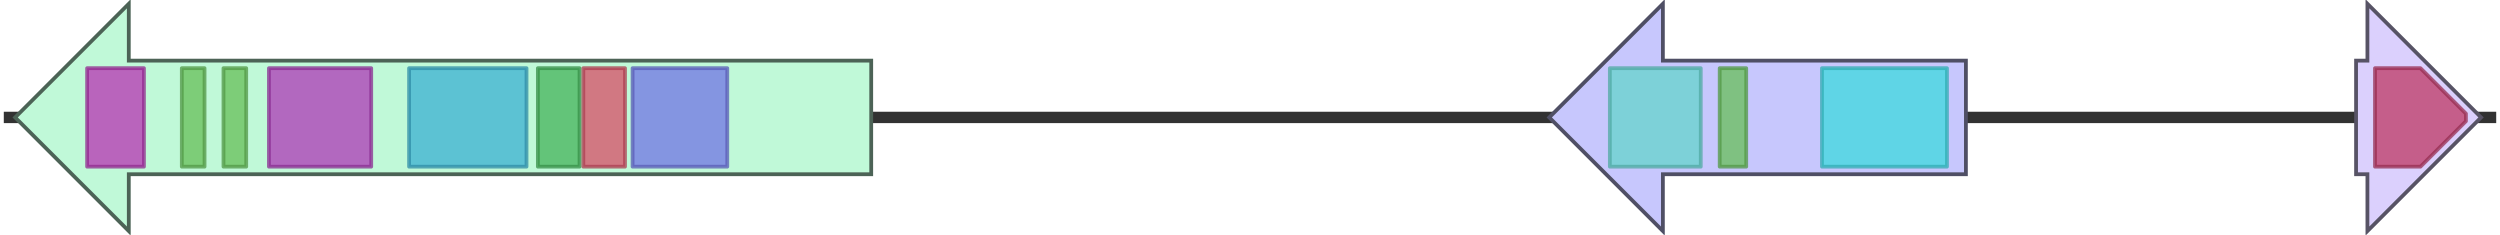 <svg version="1.1" baseProfile="full" xmlns="http://www.w3.org/2000/svg" width="660" height="62">
	<line x1="1" y1="31" x2="659" y2="31" style="stroke:rgb(50,50,50); stroke-width:3 "/>
	<g>
		<title>stbA</title>
		<polygon class="stbA" points="230,16 34,16 34,1 4,31 34,61 34,46 230,46" fill="rgb(192,249,216)" fill-opacity="1.0" stroke="rgb(76,99,86)" stroke-width="1" />
		<g>
			<title>PF07859</title>
			<rect class="PF07859" x="23" y="18" stroke-linejoin="round" width="15" height="26" fill="rgb(183,51,179)" stroke="rgb(146,40,143)" stroke-width="1" opacity="0.75" />
		</g>
		<g>
			<title>PF00550</title>
			<rect class="PF00550" x="48" y="18" stroke-linejoin="round" width="6" height="26" fill="rgb(103,191,88)" stroke="rgb(82,152,70)" stroke-width="1" opacity="0.75" />
		</g>
		<g>
			<title>PF00550</title>
			<rect class="PF00550" x="59" y="18" stroke-linejoin="round" width="6" height="26" fill="rgb(103,191,88)" stroke="rgb(82,152,70)" stroke-width="1" opacity="0.75" />
		</g>
		<g>
			<title>PF14765</title>
			<rect class="PF14765" x="71" y="18" stroke-linejoin="round" width="27" height="26" fill="rgb(173,56,182)" stroke="rgb(138,44,145)" stroke-width="1" opacity="0.75" />
		</g>
		<g>
			<title>PF00698</title>
			<rect class="PF00698" x="108" y="18" stroke-linejoin="round" width="31" height="26" fill="rgb(59,176,209)" stroke="rgb(47,140,167)" stroke-width="1" opacity="0.75" />
		</g>
		<g>
			<title>PF16197</title>
			<rect class="PF16197" x="142" y="18" stroke-linejoin="round" width="11" height="26" fill="rgb(68,179,89)" stroke="rgb(54,143,71)" stroke-width="1" opacity="0.75" />
		</g>
		<g>
			<title>PF02801</title>
			<rect class="PF02801" x="154" y="18" stroke-linejoin="round" width="11" height="26" fill="rgb(215,78,102)" stroke="rgb(172,62,81)" stroke-width="1" opacity="0.75" />
		</g>
		<g>
			<title>PF00109</title>
			<rect class="PF00109" x="167" y="18" stroke-linejoin="round" width="25" height="26" fill="rgb(112,116,228)" stroke="rgb(89,92,182)" stroke-width="1" opacity="0.75" />
		</g>
	</g>
	<g>
		<title>stbB</title>
		<polygon class="stbB" points="519,16 439,16 439,1 409,31 439,61 439,46 519,46" fill="rgb(199,199,253)" fill-opacity="1.0" stroke="rgb(79,79,101)" stroke-width="1" />
		<g>
			<title>PF07993</title>
			<rect class="PF07993" x="425" y="18" stroke-linejoin="round" width="24" height="26" fill="rgb(100,212,204)" stroke="rgb(80,169,163)" stroke-width="1" opacity="0.75" />
		</g>
		<g>
			<title>PF00550</title>
			<rect class="PF00550" x="454" y="18" stroke-linejoin="round" width="7" height="26" fill="rgb(103,191,88)" stroke="rgb(82,152,70)" stroke-width="1" opacity="0.75" />
		</g>
		<g>
			<title>PF00501</title>
			<rect class="PF00501" x="481" y="18" stroke-linejoin="round" width="33" height="26" fill="rgb(60,217,223)" stroke="rgb(48,173,178)" stroke-width="1" opacity="0.75" />
		</g>
	</g>
	<g>
		<title>stbC</title>
		<polygon class="stbC" points="622,16 625,16 625,1 655,31 625,61 625,46 622,46" fill="rgb(219,208,253)" fill-opacity="1.0" stroke="rgb(87,83,101)" stroke-width="1" />
		<g>
			<title>PF01040</title>
			<polygon class="PF01040" points="627,18 639,18 651,30 651,32 639,44 627,44" stroke-linejoin="round" width="24" height="26" fill="rgb(189,57,100)" stroke="rgb(151,45,80)" stroke-width="1" opacity="0.75" />
		</g>
	</g>
</svg>
